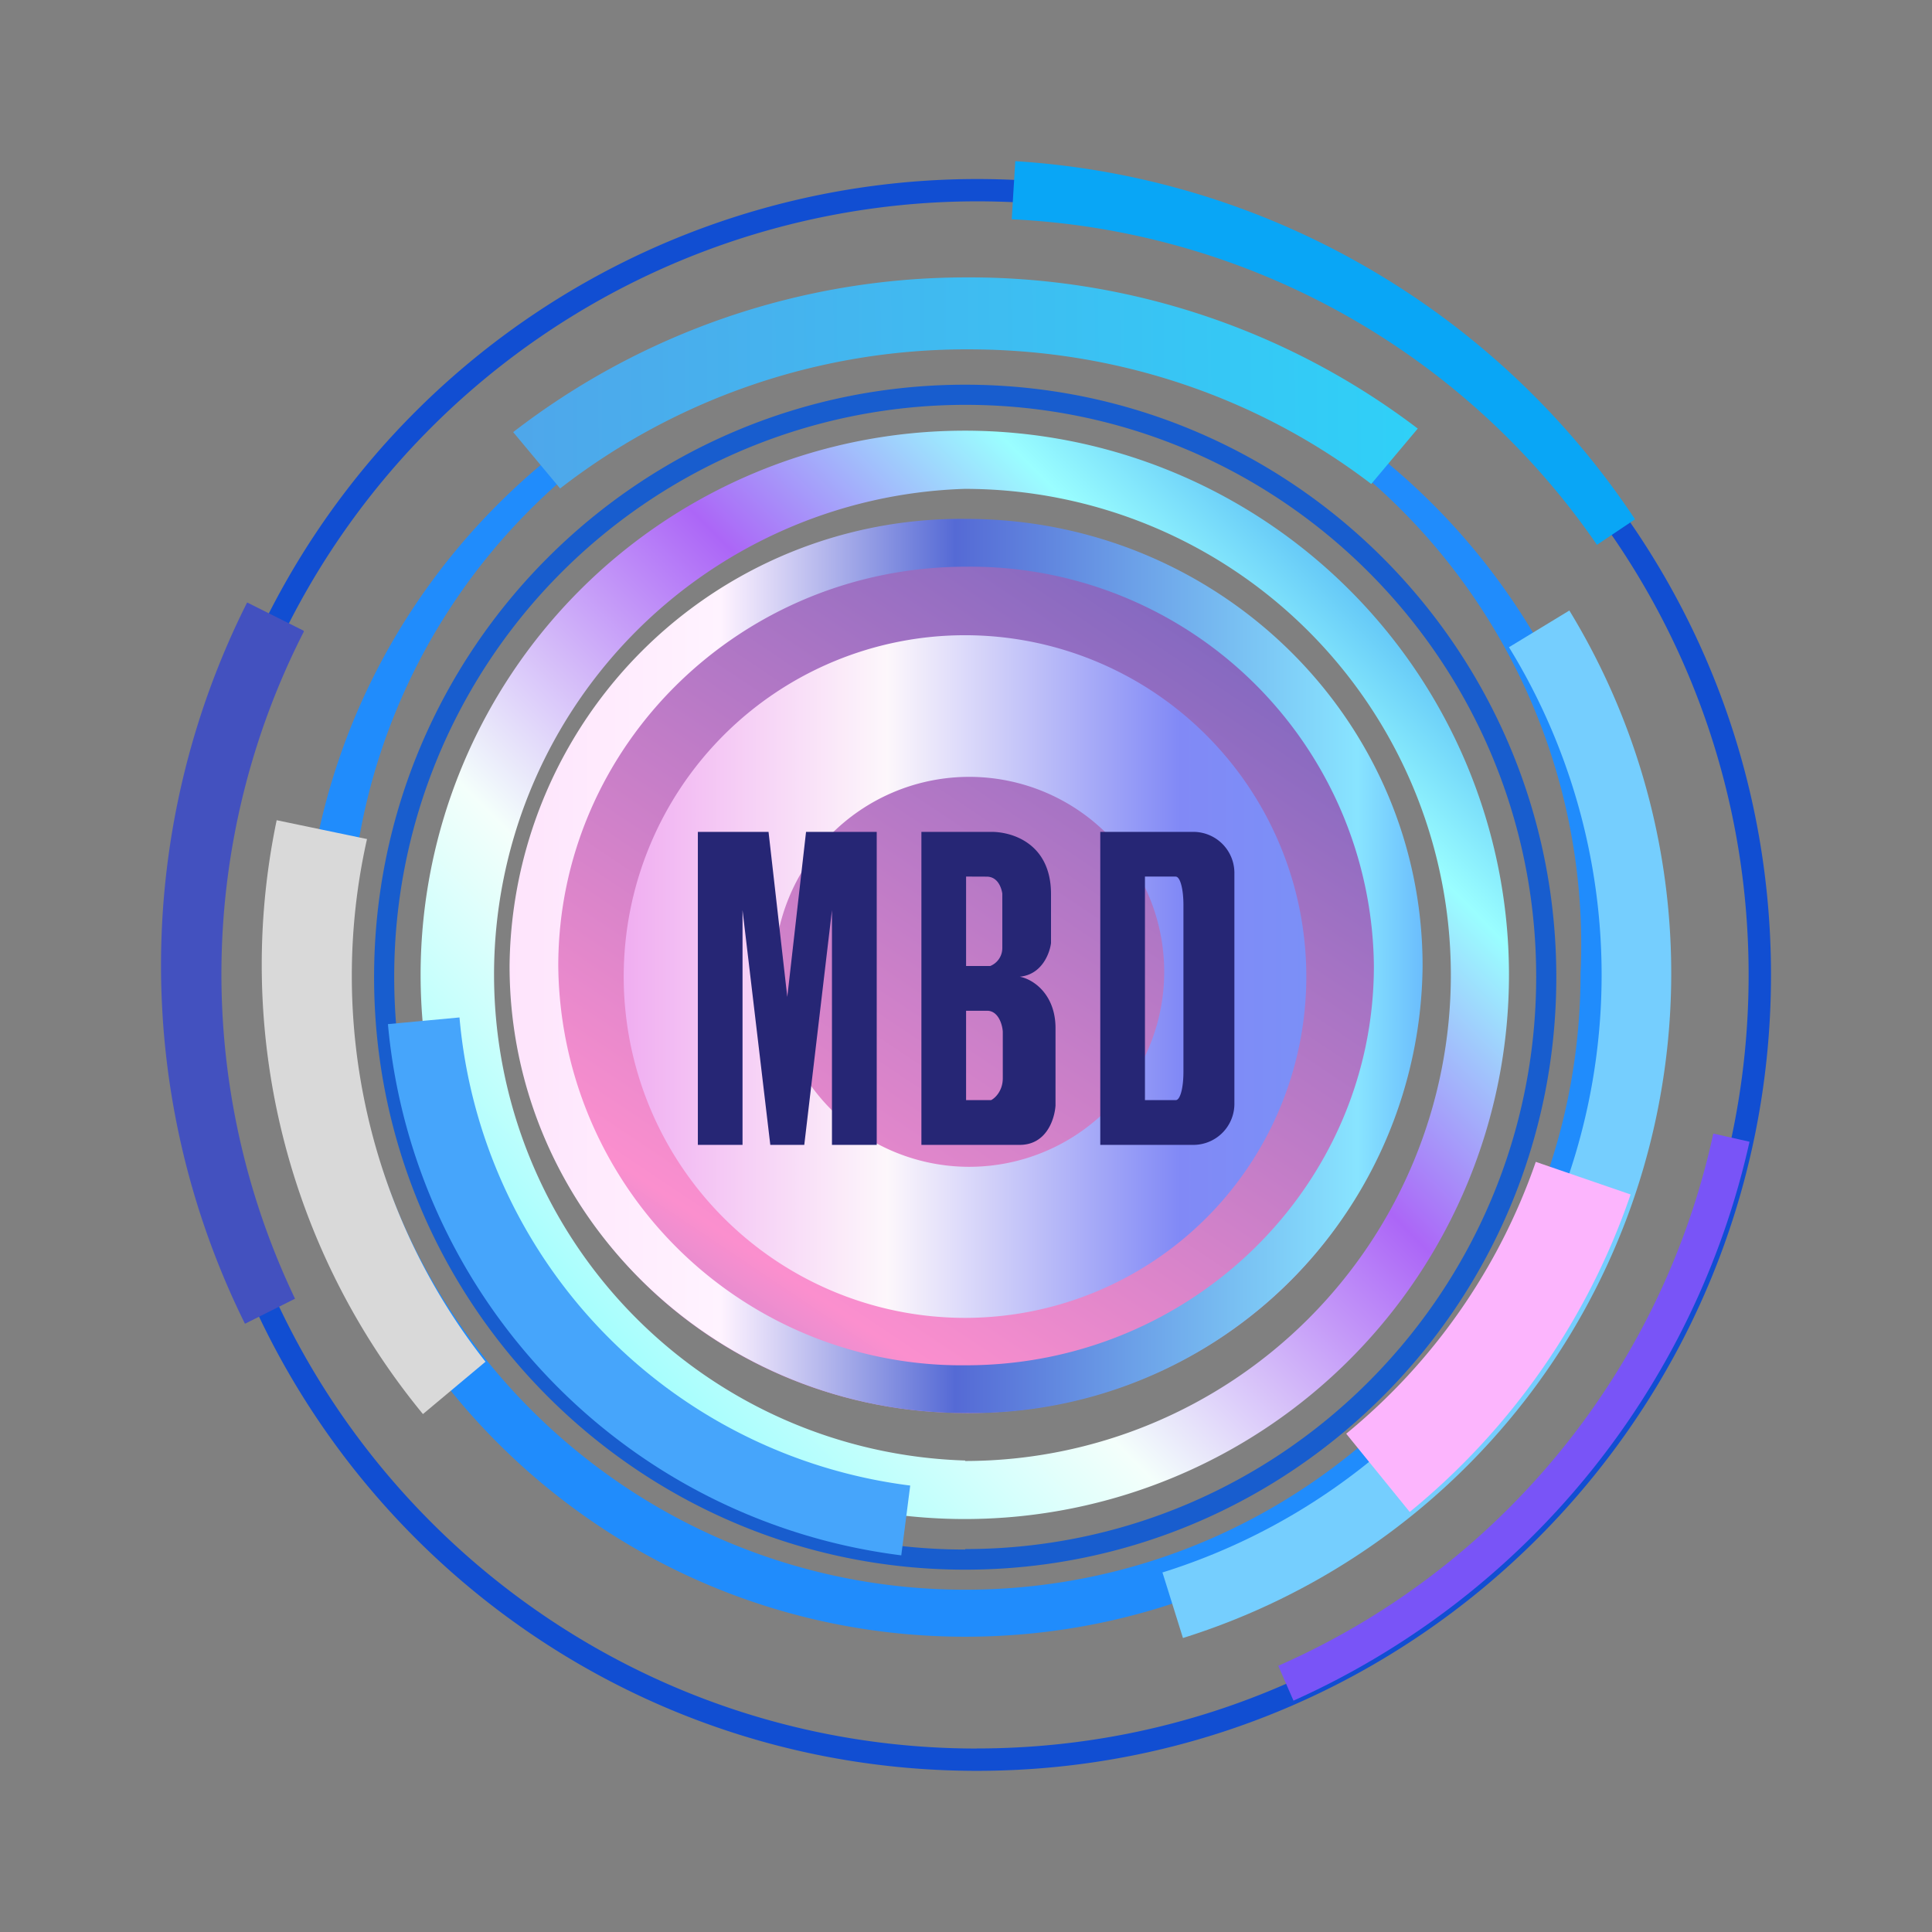 <svg xmlns="http://www.w3.org/2000/svg" xmlns:xlink="http://www.w3.org/1999/xlink" width="24" height="24" viewBox="0 0 24 24"><rect x="0" y="0" width="24" height="24" fill="#808080" stroke="none"/><g fill="none"><path fill="url(#tokenBrandedMbd0)" d="M12.002 17.554c3.067 0 5.554-2.362 5.554-5.276C17.556 9.363 15.07 7 12.002 7s-5.555 2.362-5.555 5.277s2.487 5.276 5.555 5.276"/><path fill="#114ED2" fill-rule="evenodd" d="M12.135 21.998c5.444 0 9.865-4.427 9.865-9.887s-4.416-9.887-9.865-9.887a9.876 9.876 0 0 0-9.87 9.887c0 5.46 4.416 9.887 9.87 9.887m0-.278c5.294 0 9.587-4.304 9.587-9.609s-4.293-9.61-9.587-9.61a9.6 9.6 0 0 0-9.592 9.61c0 5.305 4.293 9.61 9.592 9.61" clip-rule="evenodd"/><path fill="#7954F7" d="M21.283 14.083a9.4 9.4 0 0 1-5.404 6.61l.189.433a9.99 9.99 0 0 0 5.665-6.943l-.444-.1z"/><path fill="#4351BF" d="m3.77 7.834l-.7-.35a10.03 10.03 0 0 0-.027 8.96l.622-.311a9.35 9.35 0 0 1 .11-8.288z"/><path fill="#09A6F6" d="M16.984 3.324a9.95 9.95 0 0 0-4.372-1.322l-.044.722a9.36 9.36 0 0 1 7.27 4.044l.473-.317a10 10 0 0 0-3.327-3.127"/><path fill="url(#tokenBrandedMbd1)" fill-rule="evenodd" d="M11.99 18.87a6.76 6.76 0 1 0-.01-13.52a6.76 6.76 0 0 0 .01 13.52m0-.721a6.037 6.037 0 1 0-.01-12.076a6.038 6.038 0 0 0 .01 12.07z" clip-rule="evenodd"/><path fill="url(#tokenBrandedMbd2)" fill-rule="evenodd" d="M12.001 17.554a5.61 5.61 0 0 0 5.223-3.41A5.6 5.6 0 0 0 17.672 12c0-3.066-2.538-5.554-5.67-5.554A5.61 5.61 0 0 0 6.33 12c0 3.066 2.538 5.554 5.671 5.554m0-.594c2.794 0 5.066-2.222 5.066-4.96A5.01 5.01 0 0 0 12 7.04c-2.794 0-5.065 2.222-5.065 4.96A5.01 5.01 0 0 0 12 16.96" clip-rule="evenodd"/><path fill="#208CFC" fill-rule="evenodd" d="M11.991 20.332c4.544 0 8.22-3.688 8.22-8.237c0-4.55-3.676-8.238-8.22-8.238c-4.538 0-8.22 3.688-8.22 8.238c0 4.554 3.682 8.237 8.22 8.237m0-.584c4.221 0 7.643-3.427 7.643-7.654a7.646 7.646 0 0 0-7.64-8.005a7.65 7.65 0 0 0-7.64 8.006c0 4.226 3.421 7.653 7.637 7.653" clip-rule="evenodd"/><path fill="#185DCE" fill-rule="evenodd" d="M11.99 19.499c4.055 0 7.343-3.3 7.343-7.36c0-4.066-3.288-7.36-7.343-7.36s-7.343 3.294-7.343 7.36c0 4.06 3.288 7.36 7.343 7.36m0-.256c3.916 0 7.093-3.183 7.093-7.11c0-3.921-3.177-7.104-7.093-7.104a7.1 7.1 0 0 0-7.093 7.11c0 3.921 3.177 7.11 7.093 7.11z" clip-rule="evenodd"/><path fill="url(#tokenBrandedMbd3)" fill-rule="evenodd" d="M11.99 16.371a4.24 4.24 0 1 0-.005-8.48a4.24 4.24 0 0 0 .006 8.48m0-1.877a2.422 2.422 0 1 0 0-4.843a2.422 2.422 0 0 0 0 4.843" clip-rule="evenodd"/><path fill="#D9D9D9" d="m4.56 10.423l-1.123-.234a8.78 8.78 0 0 0 1.817 7.377l.777-.65a7.75 7.75 0 0 1-1.472-6.493"/><path fill="url(#tokenBrandedMbd4)" d="M11.985 3.446a9.2 9.2 0 0 0-5.61 1.922l.583.7a8.23 8.23 0 0 1 5.077-1.728c1.889 0 3.627.623 4.999 1.672l.578-.688a9.2 9.2 0 0 0-5.627-1.878"/><path fill="#46A5FB" d="M11.307 18.454a6.426 6.426 0 0 1-5.599-5.815l-.889.083a7.315 7.315 0 0 0 6.377 6.599z"/><path fill="#75CEFE" d="M14.446 19.532A7.777 7.777 0 0 0 18.745 8.04l.75-.456a8.654 8.654 0 0 1-4.8 12.764l-.255-.816z"/><path fill="#FCB5FD" d="M19.078 14.433a7.56 7.56 0 0 1-2.355 3.377l.789.972a8.76 8.76 0 0 0 2.744-3.944z"/><path fill="#262675" d="M8.669 10.334v3.888h.555v-2.916l.345 2.916h.422l.344-2.916v2.916h.556v-3.888h-.878l-.233 2.05l-.233-2.05z"/><path fill="#262675" fill-rule="evenodd" d="M12.301 10.334c.256-.006.755.133.755.772v.61c-.016.123-.11.39-.388.417c.178.034.444.228.444.639v.961c-.011.167-.111.489-.444.489h-1.222v-3.888zm-.3.555V12h.3a.24.24 0 0 0 .15-.222V11.1c-.011-.072-.056-.21-.194-.21zm0 2.777v-1.11h.261c.14 0 .19.172.195.26v.578c0 .161-.1.25-.145.272zm2.833-3.332h-1.166v3.888h1.166a.51.51 0 0 0 .5-.522v-2.844a.51.51 0 0 0-.5-.522m-.228.555h-.383v2.777h.383c.056 0 .095-.155.095-.35V11.24c0-.194-.04-.35-.095-.35" clip-rule="evenodd"/><defs><linearGradient id="tokenBrandedMbd0" x1="17.88" x2="6.331" y1="3.044" y2="20.295" gradientUnits="userSpaceOnUse"><stop stop-color="#3F52B8"/><stop offset=".73" stop-color="#FB8FCE"/><stop offset="1" stop-color="#407ADE"/></linearGradient><linearGradient id="tokenBrandedMbd1" x1="19.017" x2="4.057" y1="4.557" y2="19.43" gradientUnits="userSpaceOnUse"><stop offset=".07" stop-color="#2688EE"/><stop offset=".25" stop-color="#9AFEFF"/><stop offset=".41" stop-color="#AC66F7"/><stop offset=".62" stop-color="#F4FFFB"/><stop offset=".87" stop-color="#80FEFE"/></linearGradient><linearGradient id="tokenBrandedMbd2" x1="22.273" x2="1.461" y1="11.69" y2="11.69" gradientUnits="userSpaceOnUse"><stop stop-color="#D9D9D9"/><stop offset=".16" stop-color="#3D80F9"/><stop offset=".26" stop-color="#88E4FF"/><stop offset=".5" stop-color="#556AD5"/><stop offset=".64" stop-color="#FFF3FF"/><stop offset=".8" stop-color="#FEE0FB"/></linearGradient><linearGradient id="tokenBrandedMbd3" x1="21.162" x2="2.026" y1="11.993" y2="11.993" gradientUnits="userSpaceOnUse"><stop stop-color="#7791FF"/><stop offset=".16" stop-color="#7498F9"/><stop offset=".34" stop-color="#8189F6"/><stop offset=".53" stop-color="#FDF7FB"/><stop offset=".7" stop-color="#F0AEF1"/><stop offset="1" stop-color="#EFB1F0"/></linearGradient><linearGradient id="tokenBrandedMbd4" x1="22.524" x2="1.975" y1="15.008" y2="15.179" gradientUnits="userSpaceOnUse"><stop stop-color="#22E2FD"/><stop offset="1" stop-color="#5B96E5"/></linearGradient></defs></g></svg>